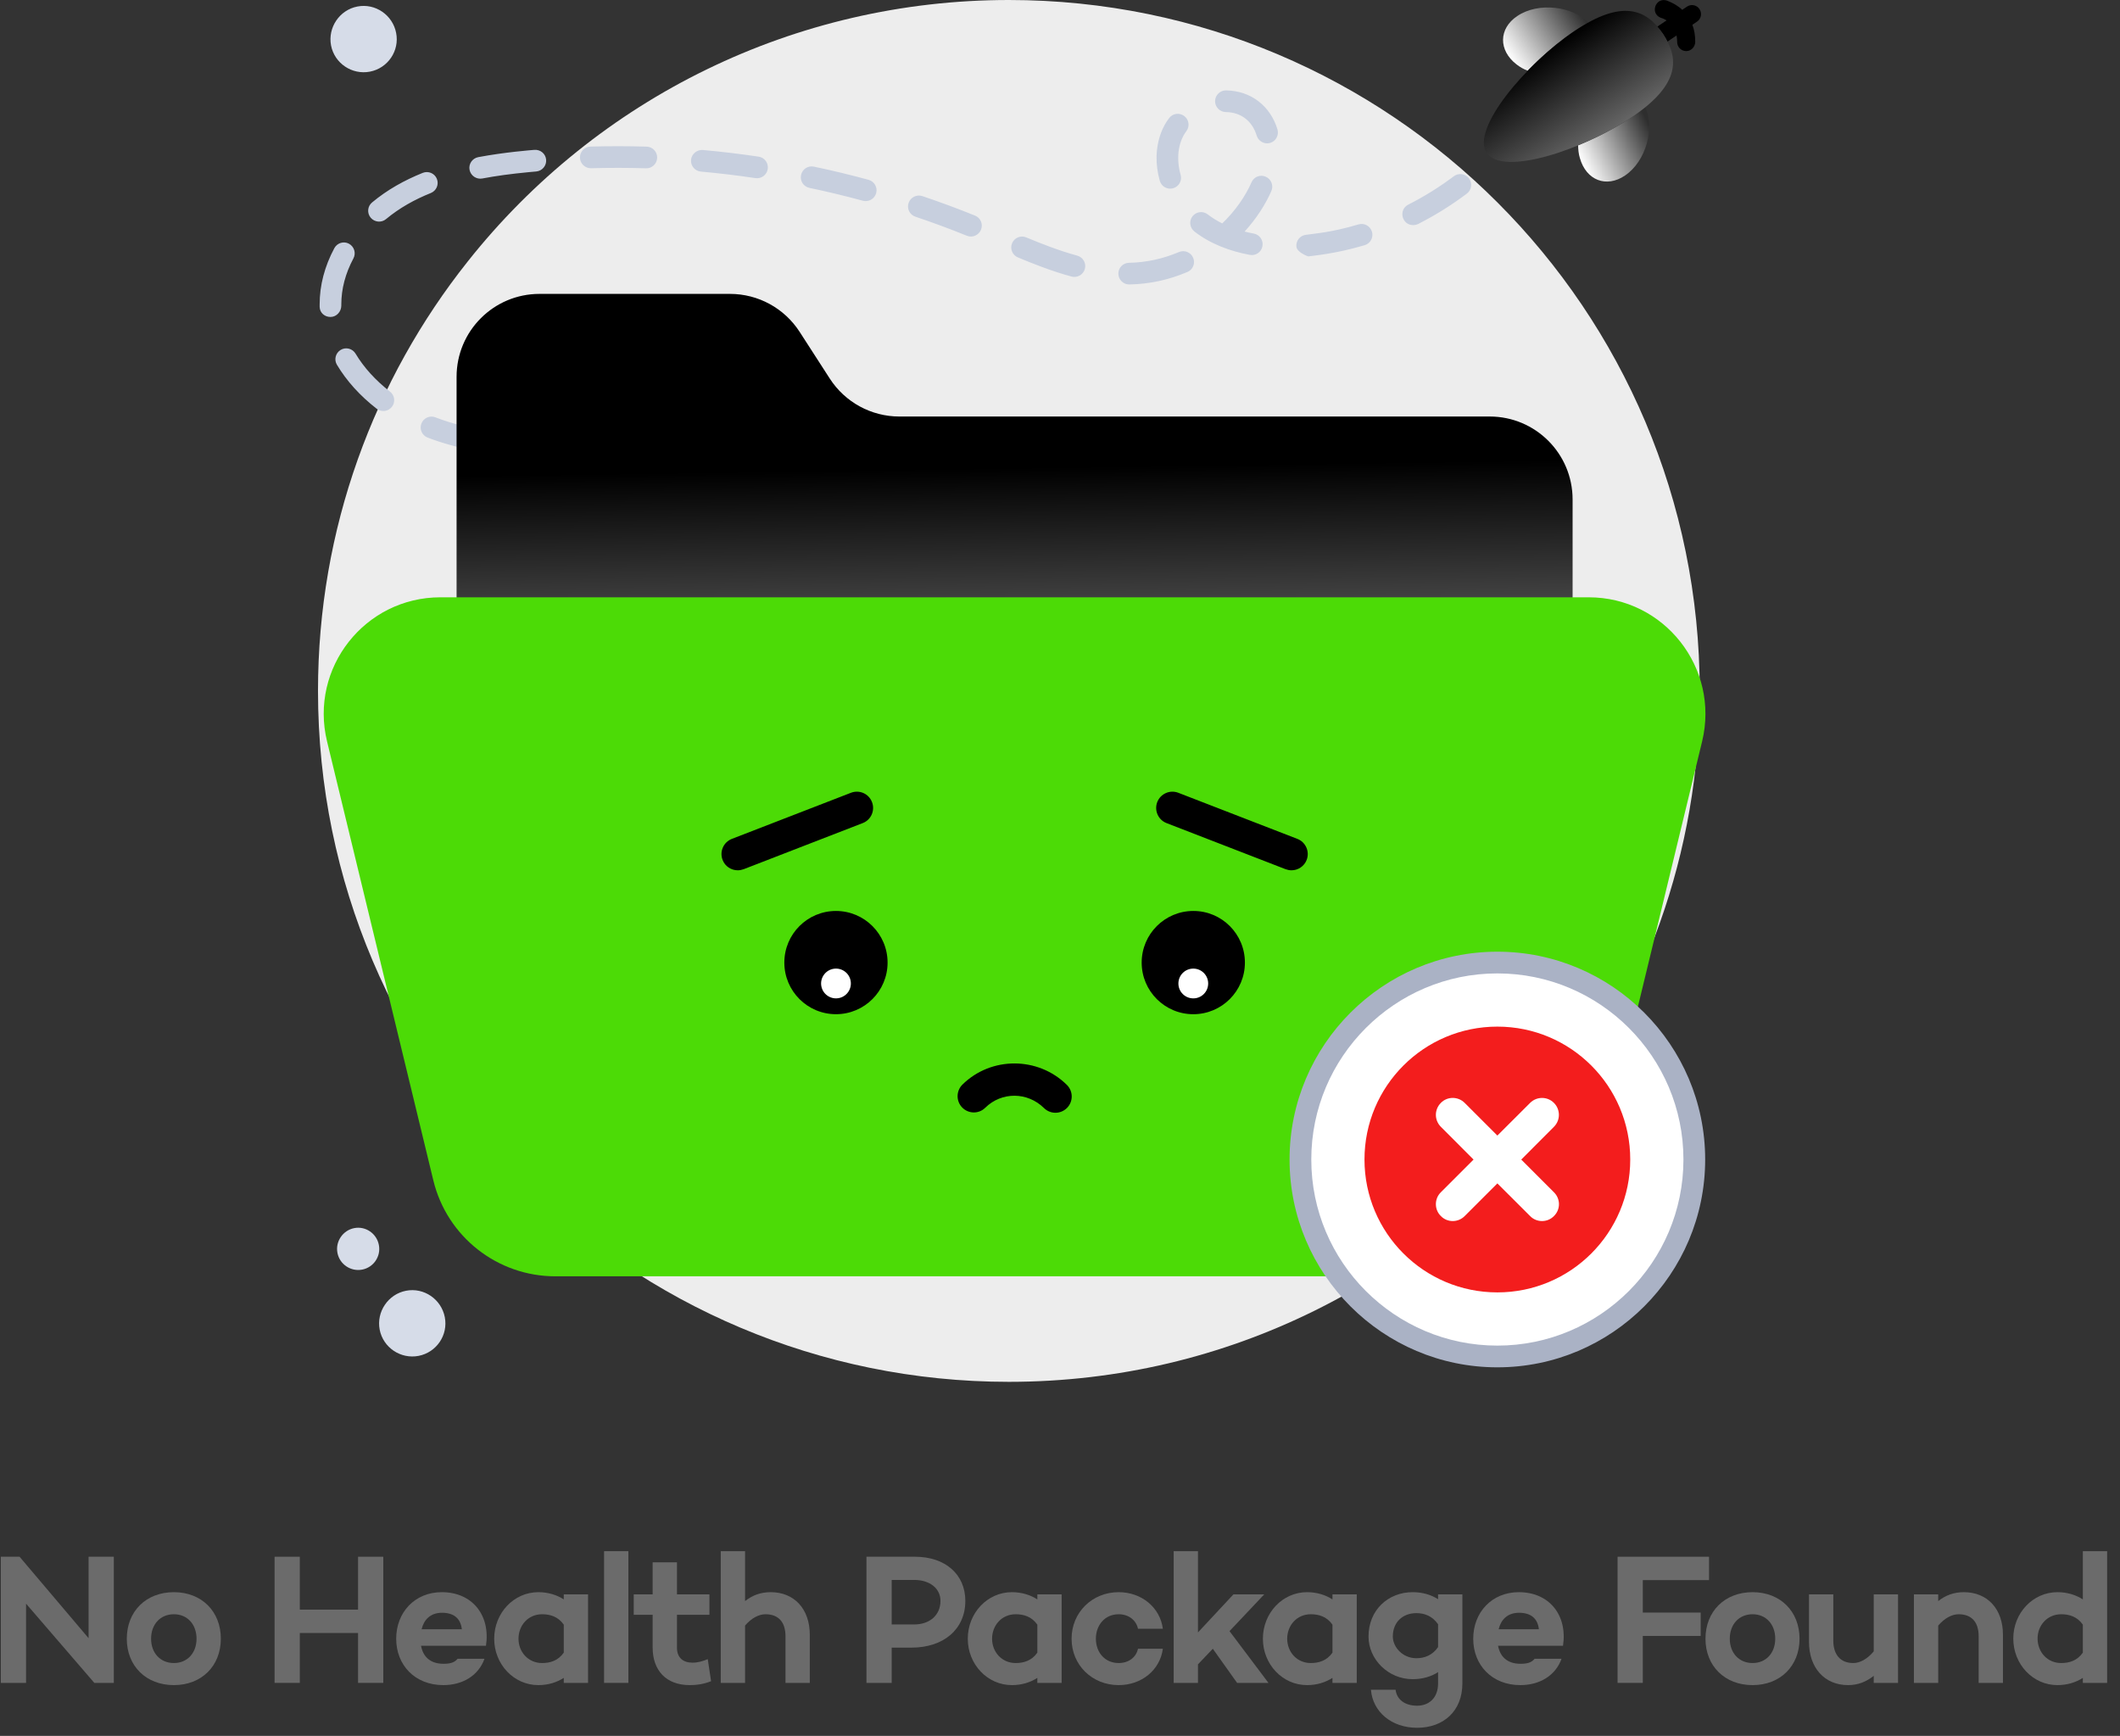 <svg width="160" height="131" viewBox="0 0 160 131" fill="none" xmlns="http://www.w3.org/2000/svg">
<rect x="0" y="0" width="160" height="131" fill="#333333" stroke="none"/>
<path d="M128.281 52.145C128.281 64.406 124.05 75.672 116.981 84.568C107.425 96.575 92.689 104.281 76.14 104.281C47.441 104.281 24 81.021 24 52.14C24 39.889 28.23 28.623 35.309 19.722C45.08 7.399 59.993 0 76.14 0C104.935 0.005 128.281 23.336 128.281 52.145Z" fill="#EDEDED"/>
<path d="M30.644 97.407C31.997 97.144 33.307 98.048 33.57 99.4C33.833 100.753 32.943 102.058 31.596 102.321C30.243 102.584 28.919 101.7 28.656 100.347C28.393 98.999 29.296 97.665 30.644 97.407Z" fill="#D6DCE8"/>
<path d="M26.734 92.68C27.595 92.512 28.431 93.091 28.594 93.951C28.761 94.811 28.197 95.643 27.337 95.811C26.476 95.978 25.635 95.414 25.468 94.553C25.3 93.693 25.874 92.847 26.734 92.68Z" fill="#D6DCE8"/>
<path d="M26.973 0.492C28.326 0.229 29.636 1.133 29.898 2.486C30.161 3.838 29.272 5.143 27.924 5.406C26.572 5.669 25.248 4.785 24.985 3.432C24.727 2.079 25.625 0.75 26.973 0.492Z" fill="#D6DCE8"/>
<path d="M112.755 11.74C112.421 11.434 112.401 10.918 112.703 10.583C113.147 10.095 113.573 9.589 113.965 9.073C114.237 8.714 114.748 8.642 115.112 8.915C115.47 9.187 115.542 9.699 115.269 10.062C114.849 10.621 114.39 11.166 113.912 11.692C113.606 12.027 113.09 12.046 112.755 11.74Z" fill="url(#paint0_linear_166_232)"/>
<path d="M52.604 37.255C51.504 36.682 50.247 36.209 48.856 35.84C48.421 35.726 48.158 35.276 48.273 34.842C48.388 34.407 48.837 34.148 49.272 34.258C50.778 34.655 52.15 35.176 53.354 35.807C53.755 36.017 53.908 36.51 53.703 36.911C53.493 37.313 52.995 37.461 52.604 37.255ZM44.846 35.104C43.698 34.966 42.532 34.861 40.692 34.684C40.242 34.641 39.913 34.239 39.956 33.79C39.999 33.341 40.386 33.006 40.849 33.054L41.949 33.159C42.981 33.255 44.014 33.355 45.042 33.479C45.491 33.532 45.811 33.943 45.754 34.392C45.701 34.837 45.3 35.157 44.846 35.104ZM36.466 34.144C34.698 33.828 33.292 33.417 32.269 33.02C31.849 32.858 31.638 32.38 31.806 31.959C31.968 31.538 32.446 31.328 32.862 31.495C34.067 31.964 35.458 32.303 36.753 32.533C37.198 32.614 37.494 33.035 37.413 33.479C37.336 33.928 36.906 34.22 36.466 34.144ZM28.426 30.845C27.169 29.866 26.161 28.752 25.429 27.528C25.195 27.141 25.324 26.639 25.711 26.405C26.098 26.171 26.6 26.3 26.834 26.687C27.461 27.734 28.335 28.699 29.435 29.555C29.793 29.832 29.855 30.348 29.578 30.702C29.296 31.056 28.785 31.127 28.426 30.845ZM24.942 23.919C24.502 23.919 24.139 23.608 24.124 23.164C24.124 23.154 24.124 23.068 24.124 23.059V22.973C24.124 21.529 24.497 20.105 25.233 18.728C25.448 18.331 25.941 18.178 26.337 18.393C26.734 18.609 26.887 19.101 26.672 19.503C26.065 20.64 25.759 21.806 25.759 22.977C25.759 22.987 25.759 23.054 25.759 23.064C25.759 23.513 25.401 23.914 24.956 23.919C24.951 23.919 24.946 23.919 24.942 23.919ZM85.222 21.467C84.778 21.467 84.415 21.109 84.405 20.664C84.395 20.21 84.759 19.837 85.208 19.832C86.522 19.808 87.784 19.526 88.979 19.02C89.395 18.843 89.873 19.039 90.05 19.455C90.227 19.87 90.031 20.353 89.615 20.525C88.2 21.128 86.742 21.438 85.237 21.467C85.237 21.467 85.227 21.467 85.222 21.467ZM80.868 20.87C79.372 20.463 77.918 19.885 76.824 19.426C76.408 19.254 76.207 18.771 76.384 18.355C76.556 17.939 77.039 17.739 77.455 17.916C78.506 18.355 79.897 18.91 81.303 19.292C81.738 19.412 81.996 19.861 81.876 20.296C81.757 20.721 81.317 20.989 80.868 20.87ZM97.842 18.618C97.794 18.169 98.119 17.767 98.568 17.72C99.304 17.61 100.456 17.547 102.526 16.936C102.961 16.806 103.415 17.055 103.544 17.485C103.673 17.92 103.425 18.374 102.994 18.503C100.767 19.163 99.166 19.283 98.74 19.349C98.712 19.349 97.889 19.053 97.842 18.618ZM94.333 19.235C92.851 18.967 91.326 18.398 90.141 17.466C89.787 17.189 89.725 16.673 90.002 16.319C90.28 15.965 90.796 15.903 91.15 16.18C91.475 16.434 91.871 16.673 92.244 16.859C93.253 15.894 94.013 14.77 94.453 13.757C94.634 13.341 95.112 13.15 95.528 13.336C95.944 13.518 96.13 14.001 95.953 14.412C95.519 15.406 94.825 16.501 93.931 17.476C94.156 17.533 94.386 17.581 94.62 17.624C95.064 17.705 95.361 18.131 95.279 18.575C95.203 19.024 94.773 19.316 94.333 19.235ZM72.971 17.791C71.7 17.275 70.395 16.792 69.085 16.352C68.655 16.209 68.425 15.745 68.574 15.315C68.717 14.89 69.181 14.655 69.611 14.799C70.949 15.248 72.288 15.745 73.588 16.271C74.008 16.439 74.209 16.916 74.037 17.337C73.865 17.753 73.392 17.963 72.971 17.791ZM106.656 16.988C105.795 16.988 105.523 15.827 106.288 15.44C107.492 14.832 108.644 14.111 109.72 13.303C110.078 13.03 110.595 13.102 110.867 13.46C111.14 13.819 111.068 14.335 110.709 14.608C109.557 15.478 108.319 16.247 107.034 16.902C106.904 16.959 106.78 16.988 106.656 16.988ZM27.977 16.429C27.685 16.08 27.733 15.564 28.082 15.277C29.229 14.321 30.515 13.604 31.906 13.045C32.322 12.877 32.805 13.078 32.972 13.499C33.139 13.919 32.939 14.393 32.518 14.565C31.294 15.057 30.152 15.688 29.129 16.539C28.79 16.821 28.273 16.778 27.977 16.429ZM65.118 15.148C63.789 14.785 62.431 14.46 61.088 14.178C60.644 14.087 60.361 13.652 60.457 13.207C60.548 12.763 60.983 12.481 61.428 12.576C62.804 12.863 64.19 13.198 65.553 13.57C65.988 13.69 66.246 14.139 66.126 14.574C66.007 15.005 65.557 15.267 65.118 15.148ZM87.531 13.642C87.187 12.428 87.192 11.161 87.641 9.981C87.784 9.608 87.98 9.249 88.229 8.92C88.497 8.556 89.008 8.48 89.371 8.752C89.735 9.02 89.811 9.536 89.539 9.895C88.86 10.803 88.783 12.074 89.104 13.193C89.228 13.628 88.975 14.082 88.54 14.206C88.105 14.331 87.655 14.077 87.531 13.642ZM35.438 12.815C35.352 12.371 35.649 11.945 36.093 11.859C38.13 11.477 40.032 11.338 40.328 11.309C40.792 11.276 41.175 11.601 41.218 12.05C41.256 12.5 40.926 12.896 40.477 12.94L39.903 12.992C38.546 13.121 37.437 13.274 36.399 13.47C35.955 13.551 35.525 13.26 35.438 12.815ZM57.011 13.441C55.648 13.236 54.262 13.073 52.895 12.949C52.446 12.906 52.111 12.509 52.154 12.06C52.197 11.611 52.608 11.286 53.043 11.319C54.444 11.443 55.859 11.616 57.255 11.821C57.704 11.888 58.01 12.304 57.943 12.753C57.871 13.207 57.455 13.508 57.011 13.441ZM48.756 12.7C47.374 12.658 45.988 12.658 44.611 12.696C44.167 12.71 43.784 12.352 43.77 11.902C43.756 11.448 44.114 11.075 44.564 11.061C45.974 11.023 47.389 11.023 48.803 11.066C49.253 11.08 49.611 11.458 49.597 11.907C49.583 12.376 49.186 12.72 48.756 12.7ZM94.844 10.234C94.524 9.173 93.707 8.475 92.507 8.456C92.058 8.446 91.695 8.073 91.704 7.624C91.714 7.18 92.077 6.821 92.521 6.821C92.526 6.821 92.531 6.821 92.536 6.821C94.448 6.855 95.882 8.026 96.412 9.761C96.541 10.196 96.298 10.65 95.867 10.784C95.437 10.913 94.978 10.669 94.844 10.234Z" fill="#C7CFDE"/>
<path d="M56.901 41.132C56.585 40.601 56.212 40.095 55.782 39.631C55.476 39.297 55.5 38.78 55.83 38.474C56.165 38.168 56.681 38.192 56.987 38.522C57.493 39.072 57.938 39.669 58.306 40.295C58.536 40.683 58.407 41.185 58.019 41.414C57.637 41.648 57.135 41.524 56.901 41.132Z" fill="url(#paint1_linear_166_232)"/>
<path d="M118.687 56.003V37.69C118.687 34.234 115.886 31.433 112.43 31.433H67.88C65.753 31.433 63.774 30.353 62.622 28.565L60.352 25.047C59.2 23.259 57.221 22.179 55.094 22.179H40.716C37.26 22.179 34.459 24.98 34.459 28.436V56.003H118.687Z" fill="url(#paint2_linear_166_232)"/>
<path d="M128.462 55.95L120.441 89.076C119.414 93.325 115.609 96.317 111.235 96.317H41.911C37.537 96.317 33.732 93.325 32.704 89.076L24.683 55.95C23.34 50.41 27.537 45.076 33.24 45.076H119.901C125.604 45.076 129.801 50.41 128.462 55.95Z" fill="url(#paint3_linear_166_232)"/>
<path d="M79.654 83.975C79.343 83.975 79.032 83.856 78.793 83.621C77.541 82.388 75.595 82.379 74.357 83.597C73.875 84.076 73.1 84.066 72.622 83.583C72.149 83.1 72.154 82.326 72.637 81.848C74.802 79.716 78.339 79.721 80.519 81.872C81.002 82.35 81.006 83.124 80.533 83.607C80.285 83.856 79.969 83.975 79.654 83.975Z" fill="black"/>
<path d="M93.955 72.642C93.955 74.793 92.211 76.538 90.06 76.538C87.909 76.538 86.164 74.793 86.164 72.642C86.164 70.491 87.909 68.746 90.06 68.746C92.211 68.741 93.955 70.486 93.955 72.642Z" fill="black"/>
<path d="M97.474 65.677C97.325 65.677 97.177 65.649 97.029 65.596L88.043 62.116C87.412 61.873 87.096 61.16 87.34 60.529C87.584 59.898 88.296 59.583 88.927 59.827L97.913 63.306C98.544 63.55 98.86 64.263 98.616 64.894C98.43 65.376 97.966 65.677 97.474 65.677Z" fill="black"/>
<path d="M88.936 74.219C88.936 74.841 89.438 75.343 90.06 75.343C90.681 75.343 91.183 74.841 91.183 74.219C91.183 73.598 90.681 73.096 90.06 73.096C89.438 73.096 88.936 73.598 88.936 74.219Z" fill="white"/>
<path d="M59.195 72.642C59.195 74.793 60.94 76.537 63.091 76.537C65.242 76.537 66.987 74.793 66.987 72.642C66.987 70.491 65.242 68.746 63.091 68.746C60.94 68.746 59.195 70.486 59.195 72.642Z" fill="black"/>
<path d="M55.677 65.677C55.185 65.677 54.721 65.381 54.535 64.894C54.291 64.263 54.602 63.55 55.237 63.306L64.224 59.827C64.859 59.583 65.567 59.894 65.811 60.529C66.055 61.16 65.744 61.873 65.108 62.116L56.122 65.596C55.973 65.649 55.821 65.677 55.677 65.677Z" fill="black"/>
<path d="M63.273 75.328C63.885 75.228 64.301 74.651 64.202 74.039C64.103 73.427 63.526 73.011 62.913 73.11C62.301 73.21 61.885 73.787 61.984 74.399C62.084 75.011 62.661 75.427 63.273 75.328Z" fill="white"/>
<path d="M123.516 98.012C129.319 92.209 129.319 82.799 123.516 76.996C117.712 71.192 108.303 71.192 102.499 76.996C96.696 82.799 96.696 92.209 102.499 98.012C108.303 103.816 117.712 103.816 123.516 98.012Z" fill="white"/>
<path d="M113.009 103.186C104.361 103.186 97.325 96.15 97.325 87.503C97.325 78.856 104.361 71.82 113.009 71.82C121.656 71.82 128.692 78.856 128.692 87.503C128.692 96.15 121.656 103.186 113.009 103.186ZM113.009 73.459C105.265 73.459 98.965 79.759 98.965 87.503C98.965 95.246 105.265 101.547 113.009 101.547C120.752 101.547 127.052 95.246 127.052 87.503C127.052 79.759 120.757 73.459 113.009 73.459Z" fill="#AAB2C5"/>
<path d="M113.009 97.531C118.547 97.531 123.037 93.041 123.037 87.503C123.037 81.964 118.547 77.474 113.009 77.474C107.47 77.474 102.98 81.964 102.98 87.503C102.98 93.041 107.47 97.531 113.009 97.531Z" fill="#F31D1D"/>
<path d="M117.277 91.771C116.79 92.273 115.967 92.273 115.48 91.771L113.009 89.305L110.542 91.771C110.045 92.273 109.232 92.273 108.745 91.771C108.243 91.284 108.243 90.462 108.745 89.974L111.211 87.508L108.745 85.036C108.243 84.534 108.243 83.731 108.745 83.23C109.228 82.732 110.04 82.728 110.542 83.23L113.009 85.696L115.48 83.23C115.977 82.732 116.785 82.732 117.277 83.23C117.755 83.698 117.798 84.515 117.277 85.036L114.811 87.508L117.277 89.974C117.784 90.471 117.784 91.279 117.277 91.771Z" fill="white"/>
<path d="M125.068 2.017L125.781 1.539C125.656 1.458 125.513 1.391 125.341 1.343C124.5 1.013 124.949 -0.234 125.805 0.043C126.249 0.215 126.665 0.449 126.961 0.741L127.315 0.502C127.64 0.282 128.056 0.378 128.262 0.684C128.467 0.989 128.4 1.41 128.08 1.63L127.726 1.869C127.874 2.261 127.946 2.682 127.941 3.16C127.936 3.537 127.64 3.857 127.258 3.857C126.88 3.853 126.574 3.542 126.579 3.164C126.574 2.983 126.56 2.825 126.531 2.677L125.838 3.145C125.752 2.945 125.637 2.744 125.503 2.548C125.365 2.357 125.217 2.175 125.068 2.017Z" fill="black"/>
<path d="M119.237 11.931C119.141 11.62 119.108 11.29 119.103 10.965C120.771 10.291 122.85 9.187 124.16 8.083C124.906 9.617 124.251 12.16 122.645 13.245C121.24 14.201 119.715 13.609 119.237 11.931Z" fill="url(#paint4_linear_166_232)"/>
<path d="M114.505 1.214C116.106 0.129 118.725 0.473 119.853 1.711C118.319 2.529 116.517 4.058 115.298 5.334C114.983 5.22 114.705 5.052 114.462 4.866C113.08 3.8 113.099 2.161 114.505 1.214Z" fill="url(#paint5_linear_166_232)"/>
<path d="M123.195 8.814C119.519 11.3 113.41 13.327 112.201 11.539C110.991 9.756 115.15 4.833 118.821 2.347C122.492 -0.134 124.289 0.76 125.499 2.543C126.708 4.335 126.866 6.334 123.195 8.814Z" fill="url(#paint6_linear_166_232)"/>
<path d="M6.685 117.48H8.589V127H7.119L1.967 121.022V127H0.063V117.48H1.477L6.685 123.626V117.48Z" fill="#6B6B6B"/>
<path d="M13.125 120.154C15.211 120.154 16.667 121.596 16.667 123.668C16.667 125.726 15.211 127.168 13.125 127.168C11.025 127.168 9.569 125.726 9.569 123.668C9.569 121.596 11.025 120.154 13.125 120.154ZM13.125 125.502C14.133 125.502 14.833 124.746 14.833 123.668C14.833 122.576 14.133 121.82 13.125 121.82C12.103 121.82 11.403 122.576 11.403 123.668C11.403 124.746 12.103 125.502 13.125 125.502Z" fill="#6B6B6B"/>
<path d="M27.023 117.48H28.927V127H27.023V123.234H22.627V127H20.723V117.48H22.627V121.47H27.023V117.48Z" fill="#6B6B6B"/>
<path d="M33.345 120.154C35.641 120.154 37.027 121.89 36.677 124.2H31.777C31.917 124.97 32.421 125.558 33.471 125.558C33.961 125.558 34.297 125.474 34.535 125.18H36.565C36.117 126.44 34.927 127.168 33.457 127.168C31.315 127.168 29.901 125.656 29.901 123.668C29.901 121.68 31.301 120.154 33.345 120.154ZM33.359 121.708C32.463 121.708 31.987 122.254 31.819 122.954H34.857C34.759 122.1 34.213 121.708 33.359 121.708Z" fill="#6B6B6B"/>
<path d="M42.548 120.322H44.382V127H42.548V126.622C42.03 126.958 41.372 127.168 40.63 127.168C38.782 127.168 37.298 125.6 37.298 123.668C37.298 121.722 38.782 120.154 40.63 120.154C41.372 120.154 42.03 120.364 42.548 120.7V120.322ZM40.91 125.502C41.512 125.502 42.114 125.334 42.548 124.718V122.604C42.114 121.988 41.512 121.82 40.91 121.82C39.86 121.82 39.132 122.66 39.132 123.668C39.132 124.662 39.86 125.502 40.91 125.502Z" fill="#6B6B6B"/>
<path d="M45.591 117.06H47.425V127H45.591V117.06Z" fill="#6B6B6B"/>
<path d="M53.415 125.208L53.667 126.874C53.051 127.112 52.547 127.168 52.057 127.168C50.265 127.168 49.257 126.048 49.257 124.34V121.862H47.829V120.322H49.257V117.9H51.091V120.322H53.541V121.862H51.091V124.34C51.091 125.124 51.581 125.474 52.267 125.474C52.687 125.474 53.079 125.348 53.415 125.208Z" fill="#6B6B6B"/>
<path d="M58.163 120.154C59.941 120.154 61.117 121.414 61.117 123.374V127H59.283V123.486C59.283 122.394 58.737 121.82 57.771 121.82C57.267 121.82 56.707 122.114 56.231 122.674V127H54.397V117.06H56.231V120.826C56.777 120.392 57.407 120.154 58.163 120.154Z" fill="#6B6B6B"/>
<path d="M69.061 117.48C71.343 117.48 72.855 118.81 72.855 120.812C72.855 122.94 71.231 124.34 68.781 124.34H67.297V127H65.393V117.48H69.061ZM68.991 122.59C70.181 122.59 70.979 121.876 70.979 120.812C70.979 119.874 70.181 119.23 68.991 119.23H67.297V122.59H68.991Z" fill="#6B6B6B"/>
<path d="M78.29 120.322H80.124V127H78.29V126.622C77.772 126.958 77.114 127.168 76.371 127.168C74.523 127.168 73.04 125.6 73.04 123.668C73.04 121.722 74.523 120.154 76.371 120.154C77.114 120.154 77.772 120.364 78.29 120.7V120.322ZM76.651 125.502C77.254 125.502 77.856 125.334 78.29 124.718V122.604C77.856 121.988 77.254 121.82 76.651 121.82C75.602 121.82 74.874 122.66 74.874 123.668C74.874 124.662 75.602 125.502 76.651 125.502Z" fill="#6B6B6B"/>
<path d="M84.43 125.502C85.186 125.502 85.746 125.068 85.886 124.424H87.762C87.552 126.034 86.152 127.168 84.43 127.168C82.428 127.168 80.874 125.656 80.874 123.668C80.874 121.68 82.428 120.154 84.43 120.154C86.152 120.154 87.552 121.302 87.762 122.912H85.886C85.746 122.268 85.186 121.82 84.43 121.82C83.38 121.82 82.708 122.646 82.708 123.668C82.708 124.69 83.38 125.502 84.43 125.502Z" fill="#6B6B6B"/>
<path d="M93.367 127L91.533 124.424L90.413 125.6V127H88.579V117.06H90.413V123.192L93.087 120.322H95.411L92.793 123.094L95.733 127H93.367Z" fill="#6B6B6B"/>
<path d="M100.563 120.322H102.397V127H100.563V126.622C100.045 126.958 99.387 127.168 98.645 127.168C96.797 127.168 95.313 125.6 95.313 123.668C95.313 121.722 96.797 120.154 98.645 120.154C99.387 120.154 100.045 120.364 100.563 120.7V120.322ZM98.925 125.502C99.527 125.502 100.129 125.334 100.563 124.718V122.604C100.129 121.988 99.527 121.82 98.925 121.82C97.875 121.82 97.147 122.66 97.147 123.668C97.147 124.662 97.875 125.502 98.925 125.502Z" fill="#6B6B6B"/>
<path d="M108.534 120.322H110.368V127.042C110.368 129.128 108.94 130.388 106.952 130.388C105.034 130.388 103.606 129.198 103.466 127.518H105.328C105.412 128.232 106 128.722 106.952 128.722C107.848 128.722 108.534 128.134 108.534 127.042V126.188C108.016 126.524 107.358 126.72 106.616 126.72C104.768 126.72 103.284 125.222 103.284 123.5C103.284 121.498 104.768 120.154 106.616 120.154C107.358 120.154 108.016 120.35 108.534 120.686V120.322ZM106.896 125.138C107.498 125.138 108.1 124.928 108.534 124.298V122.576C108.1 121.946 107.498 121.736 106.896 121.736C105.846 121.736 105.118 122.436 105.118 123.5C105.118 124.284 105.846 125.138 106.896 125.138Z" fill="#6B6B6B"/>
<path d="M114.631 120.154C116.927 120.154 118.313 121.89 117.963 124.2H113.063C113.203 124.97 113.707 125.558 114.757 125.558C115.247 125.558 115.583 125.474 115.821 125.18H117.851C117.403 126.44 116.213 127.168 114.743 127.168C112.601 127.168 111.187 125.656 111.187 123.668C111.187 121.68 112.587 120.154 114.631 120.154ZM114.645 121.708C113.749 121.708 113.273 122.254 113.105 122.954H116.143C116.045 122.1 115.499 121.708 114.645 121.708Z" fill="#6B6B6B"/>
<path d="M128.983 119.244H123.985V121.694H128.353V123.458H123.985V127H122.081V117.48H128.983V119.244Z" fill="#6B6B6B"/>
<path d="M132.272 120.154C134.358 120.154 135.814 121.596 135.814 123.668C135.814 125.726 134.358 127.168 132.272 127.168C130.172 127.168 128.716 125.726 128.716 123.668C128.716 121.596 130.172 120.154 132.272 120.154ZM132.272 125.502C133.28 125.502 133.98 124.746 133.98 123.668C133.98 122.576 133.28 121.82 132.272 121.82C131.25 121.82 130.55 122.576 130.55 123.668C130.55 124.746 131.25 125.502 132.272 125.502Z" fill="#6B6B6B"/>
<path d="M141.414 120.322H143.248V127H141.414V126.468C140.868 126.902 140.238 127.168 139.482 127.168C137.704 127.168 136.528 125.866 136.528 123.906V120.322H138.362V123.794C138.362 124.886 138.908 125.502 139.874 125.502C140.378 125.502 140.938 125.194 141.414 124.62V120.322Z" fill="#6B6B6B"/>
<path d="M148.213 120.154C149.991 120.154 151.167 121.414 151.167 123.374V127H149.333V123.486C149.333 122.394 148.787 121.82 147.821 121.82C147.317 121.82 146.757 122.114 146.281 122.674V127H144.447V120.322H146.281V120.826C146.827 120.392 147.457 120.154 148.213 120.154Z" fill="#6B6B6B"/>
<path d="M157.196 117.06H159.03V127H157.196V126.622C156.678 126.958 156.02 127.168 155.278 127.168C153.43 127.168 151.946 125.6 151.946 123.654C151.946 121.722 153.43 120.154 155.278 120.154C156.02 120.154 156.678 120.364 157.196 120.7V117.06ZM155.558 125.502C156.16 125.502 156.762 125.334 157.196 124.718V122.604C156.762 121.988 156.16 121.82 155.558 121.82C154.508 121.82 153.78 122.66 153.78 123.654C153.78 124.662 154.508 125.502 155.558 125.502Z" fill="#6B6B6B"/>
<defs>
<linearGradient id="paint0_linear_166_232" x1="24.117" y1="10.353" x2="115.438" y2="10.353" gradientUnits="userSpaceOnUse">
<stop stop-color="#D6DCE8"/>
<stop offset="1" stop-color="white"/>
</linearGradient>
<linearGradient id="paint1_linear_166_232" x1="24.122" y1="39.898" x2="115.438" y2="39.898" gradientUnits="userSpaceOnUse">
<stop stop-color="#D6DCE8"/>
<stop offset="1" stop-color="white"/>
</linearGradient>
<linearGradient id="paint2_linear_166_232" x1="76.408" y1="35.303" x2="76.701" y2="55.67" gradientUnits="userSpaceOnUse">
<stop/>
<stop offset="1" stop-color="#818181"/>
</linearGradient>
<linearGradient id="paint3_linear_166_232" x1="76.49" y1="38.804" x2="76.662" y2="69.74" gradientUnits="userSpaceOnUse">
<stop stop-color="#4CDB06"/>
<stop offset="1" stop-color="#4CDB06"/>
</linearGradient>
<linearGradient id="paint4_linear_166_232" x1="123.771" y1="7.991" x2="118.53" y2="10.508" gradientUnits="userSpaceOnUse">
<stop stop-color="#2E2E2E"/>
<stop offset="1" stop-color="white"/>
</linearGradient>
<linearGradient id="paint5_linear_166_232" x1="119.021" y1="0.486" x2="113.729" y2="4.065" gradientUnits="userSpaceOnUse">
<stop stop-color="#2E2E2E"/>
<stop offset="1" stop-color="white"/>
</linearGradient>
<linearGradient id="paint6_linear_166_232" x1="116.662" y1="3.809" x2="121.036" y2="10.277" gradientUnits="userSpaceOnUse">
<stop/>
<stop offset="1" stop-color="#656565"/>
</linearGradient>
</defs>
</svg>
